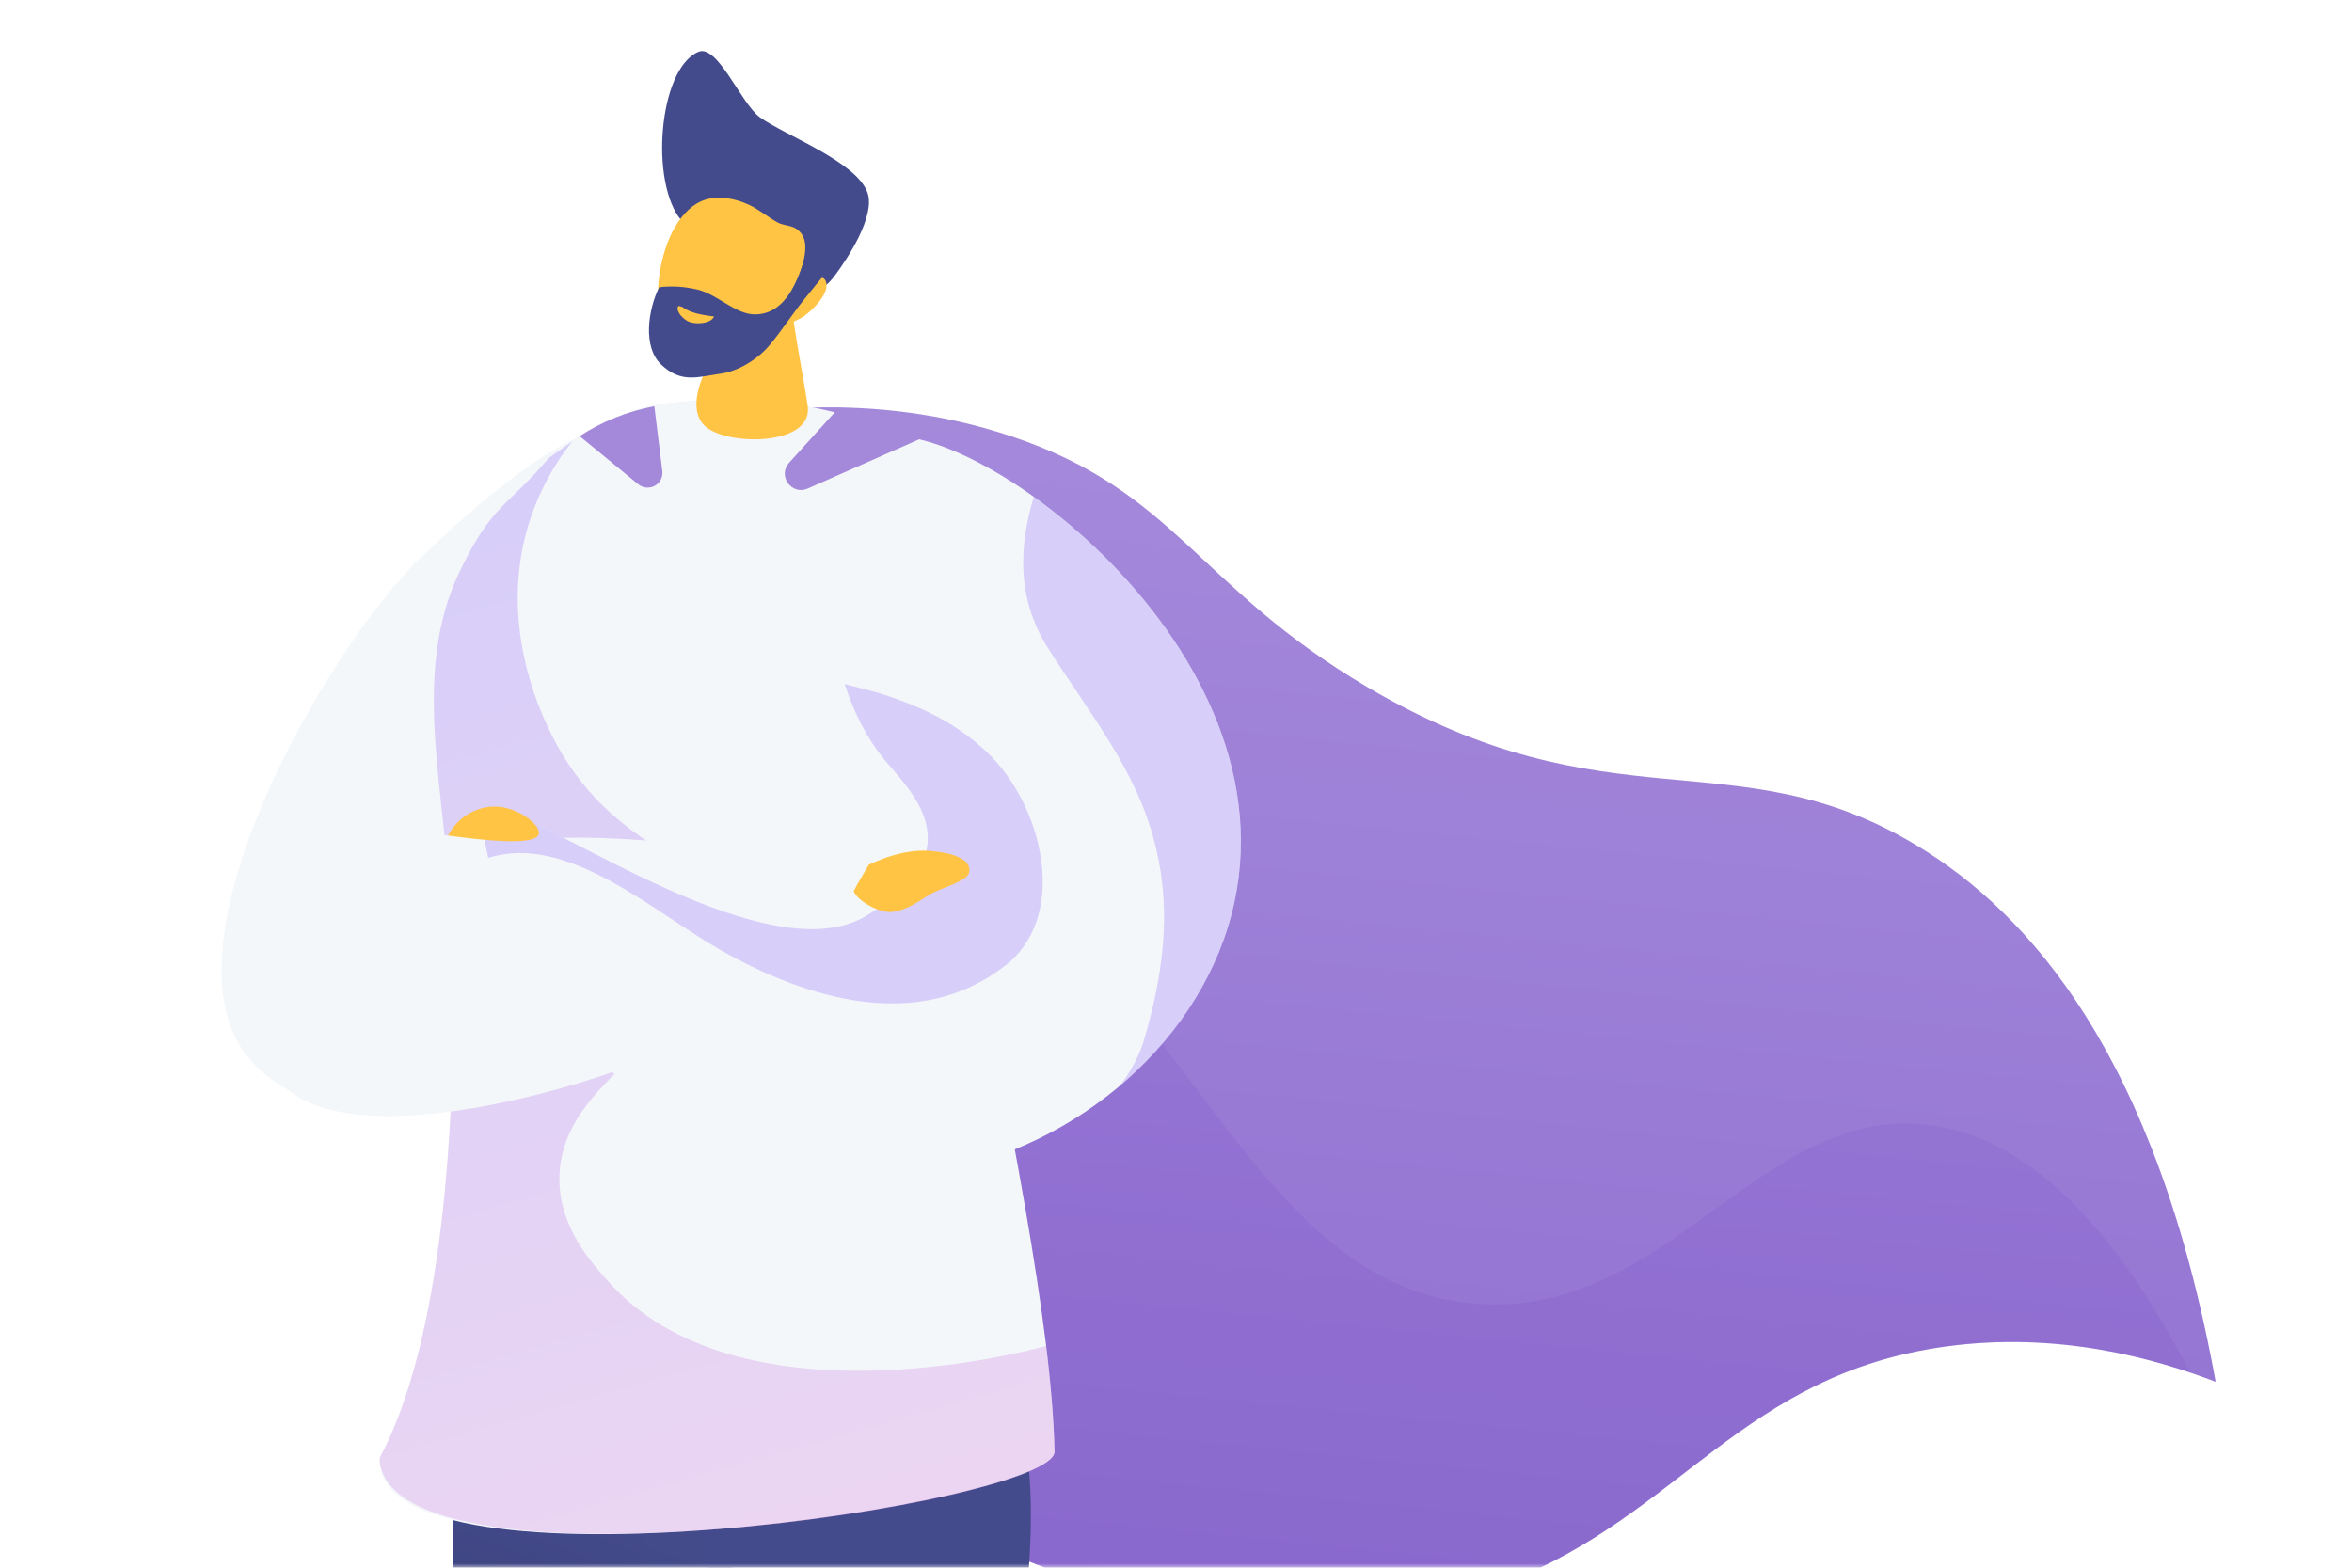 <svg width="276" height="184" viewBox="0 0 276 184" fill="none" xmlns="http://www.w3.org/2000/svg">
<mask id="mask0_1029_8757" style="mask-type:alpha" maskUnits="userSpaceOnUse" x="0" y="0" width="276" height="184">
<rect width="276" height="184" fill="#C4C4C4"/>
</mask>
<g mask="url(#mask0_1029_8757)">
<path d="M260 162.183C253.025 123.757 238.055 107.182 224.993 99.274C203.686 86.37 188.887 97.407 160.433 80.632C140.433 68.844 138.02 57.661 118.611 51.187C102.399 45.778 86.899 47.848 76.028 50.604C57.958 101.509 71.62 152.957 104.95 175.121C121.437 186.087 151.364 195.624 176.767 185.736C197.147 177.804 204.551 161.287 228.363 158.036C241.533 156.243 252.848 159.436 260 162.183Z" fill="url(#paint0_linear_1029_8757)"/>
<g style="mix-blend-mode:multiply" opacity="0.3">
<path style="mix-blend-mode:multiply" opacity="0.3" d="M128.231 112.61C143.921 129.947 152.932 151.247 172.954 152.995C195.589 154.97 206.355 129.692 226.235 132.022C234.581 133.003 245.515 138.967 257.016 161.103C249.885 158.691 239.828 156.474 228.37 158.038C204.558 161.29 197.154 177.806 176.774 185.738C151.377 195.626 121.449 186.087 104.957 175.123C77.423 156.814 63.313 118.518 69.425 77.054C98.845 86.224 116.74 99.912 128.231 112.61Z" fill="url(#paint1_linear_1029_8757)"/>
</g>
<path d="M52.65 150.53C54.733 201.812 50.65 253.158 40.487 303.469L48.487 305.167C54.822 298.602 62.712 288.381 66.033 274.352C68.092 265.645 67.019 261.285 68.052 250.656C69.7 233.733 74.384 224.661 78.986 210.84C83.122 198.419 87.827 180.263 89.584 156.237L52.65 150.53Z" fill="url(#paint2_linear_1029_8757)"/>
<path style="mix-blend-mode:multiply" opacity="0.3" d="M56.33 258.077C59.265 246.468 64.921 243.398 65.116 232.444C65.253 224.692 62.469 224.059 62.654 216.639C62.929 205.385 69.538 199.485 72.855 192.407C76.358 184.931 77.699 172.922 68.258 152.948L89.573 156.238C87.816 180.265 83.111 198.42 78.975 210.841C74.371 224.664 69.689 233.733 68.041 250.657C67.008 261.286 68.082 265.647 66.022 274.354C62.701 288.382 54.811 298.604 48.476 305.168L46.441 304.737C53.29 296.572 55.708 289.281 56.325 283.365C57.33 273.744 53.37 269.784 56.33 258.077Z" fill="url(#paint3_linear_1029_8757)"/>
<path d="M79.297 149.092C82.47 178.254 85.375 207.971 88.011 238.242C89.981 260.954 91.74 283.385 93.287 305.536L101.395 306.099C104.717 299.062 107.151 291.64 108.639 284.004C110.892 272.372 109.864 265.59 110.484 253.626C111.181 240.208 113.075 237.192 115.805 220.166C121.346 185.614 124.116 168.337 115.329 158.15C112.477 154.843 103.65 146.636 79.297 149.092Z" fill="url(#paint4_linear_1029_8757)"/>
<path d="M70.436 50.296C63.283 52.455 54.133 60.851 49.347 65.466C38.31 76.092 17.59 111.944 29.661 124.747C37.875 133.457 52.313 129.797 58.673 121.015C63.355 114.556 60.52 108.678 59.534 97.047C58.474 84.533 62.966 62.66 70.436 50.296Z" fill="#F4F7FA"/>
<path d="M64.41 53.737C59.479 59.585 57.748 59.097 53.905 67.147C48.116 79.275 52.38 93.137 52.988 108.076C53.654 124.462 52.998 154.955 44.751 170.719C44.614 170.993 44.537 171.051 44.544 171.462C44.797 188.173 123.872 176.465 123.746 170.366C123.124 140.059 103.354 73.69 108.25 51.739C106.028 51.699 101.629 49.381 99.841 48.881C92.161 46.737 85.227 46.375 77.964 47.362C75.308 47.722 73.971 48.332 72.032 49.077C68.882 50.293 66.85 52.092 64.41 53.737Z" fill="#F4F7FA"/>
<path d="M92.552 30.646C92.448 35.735 94.12 43.066 94.779 47.627C95.438 52.189 86.1 52.383 83.046 50.266C80.245 48.324 82.36 43.056 85.058 40.291C87.755 37.526 89.791 33.477 92.552 30.646Z" fill="url(#paint5_linear_1029_8757)"/>
<path d="M79.982 25.899C76.228 21.561 77.258 8.118 81.937 6.093C84.205 5.11 86.966 12.184 89.172 13.77C92.133 15.906 100.543 18.978 101.802 22.627C102.747 25.381 99.419 30.371 98.115 32.14C96.639 34.142 96.605 33.384 94.972 34.724C92.715 36.584 89.755 38.72 87.433 40.834C87.246 38.963 87.36 38.979 86.915 36.532C86.745 35.591 84.907 31.46 83.962 29.84C83.355 28.814 80.442 26.43 79.982 25.899Z" fill="url(#paint6_linear_1029_8757)"/>
<path d="M92.249 38.126C88.556 40.711 86.451 44.179 80.651 42.268C75.457 40.558 76.37 27.153 81.749 23.892C83.543 22.804 85.902 23.138 87.829 24.007C88.968 24.52 90.1 25.478 91.223 26.091C92.26 26.658 93.252 26.274 94.106 27.518C95.173 29.073 93.84 32.491 92.888 34.097C93.503 33.686 94.216 33.095 94.968 32.968C95.498 32.88 96.496 32.156 96.876 32.951C97.497 34.249 95.49 36.292 94.366 37.091C93.851 37.461 92.853 37.861 92.249 38.126Z" fill="url(#paint7_linear_1029_8757)"/>
<path d="M94.603 26.719C93.816 27.041 94.933 28.563 94.556 29.872C93.827 32.405 92.36 36.959 88.527 36.898C86.258 36.863 84.189 34.554 81.88 33.998C80.399 33.633 78.865 33.535 77.349 33.707C76.038 36.364 75.405 40.738 77.587 42.79C79.937 45 81.775 44.265 84.647 43.844C86.569 43.562 88.828 42.245 90.236 40.59C91.705 38.867 92.864 37.005 94.335 35.182C95.148 34.176 96.138 32.911 97.081 31.866C97.406 31.521 97.694 31.141 97.938 30.734C97.383 30.042 95.743 26.253 94.603 26.719Z" fill="url(#paint8_linear_1029_8757)"/>
<path d="M80.028 36.005C81.043 36.768 82.334 36.938 83.527 37.117C83.585 37.125 83.856 37.058 83.729 37.263C83.244 38.029 81.587 38.085 80.798 37.744C80.238 37.495 79.348 36.647 79.54 36.029C79.621 35.767 79.909 36.053 80.028 36.005Z" fill="url(#paint9_linear_1029_8757)"/>
<path style="mix-blend-mode:multiply" opacity="0.3" d="M71.35 150.375C69.228 147.982 65.859 144.176 65.653 138.861C65.138 125.2 86.3 119.88 85.467 108.763C84.82 100.127 71.865 101.096 64.493 85.757C63.227 83.124 58.589 73.116 61.954 61.782C63.042 58.16 64.804 54.775 67.146 51.804C66.236 52.444 65.353 53.105 64.409 53.745C59.479 59.592 57.748 59.104 53.905 67.155C48.116 79.282 52.38 93.144 52.987 108.083C53.654 124.469 52.998 154.963 44.75 170.727C44.612 171.001 44.51 171.179 44.542 171.47C46.386 188.08 123.871 176.473 123.744 170.373C123.67 166.718 123.315 162.538 122.76 157.976C120.013 158.737 86.547 167.509 71.35 150.375Z" fill="url(#paint10_linear_1029_8757)"/>
<path d="M49.137 97.897C44.812 97.681 47.799 95.068 46.489 95.449C45.665 95.686 25.597 115.391 31.922 125.785C37.954 135.7 63.013 128.976 71.843 125.833C76.751 124.086 91.323 118.674 100.175 104.599C100.97 103.334 101.566 102.244 101.96 101.484C82.617 98.95 73.353 98.343 68.5 98.317C65.389 98.299 62.248 98.552 49.137 97.897Z" fill="#F4F7FA"/>
<path d="M56.448 95.896C56.997 100.246 59.244 113.678 70.604 124.682C72.863 126.875 88.185 141.216 109.666 137.6C126.452 134.774 141.399 121.936 144.854 105.901C151.599 74.595 111.538 46.977 102.339 51.715C96.161 54.894 94.4 77.54 103.643 88.984C105.653 91.471 109.387 94.922 108.809 99.257C108.26 103.418 104.033 106.046 101.644 107.489C90.371 114.299 65.676 96.722 59.14 95.279C58.669 95.27 58.313 94.822 56.448 95.896Z" fill="#F4F7FA"/>
<path style="mix-blend-mode:multiply" opacity="0.3" d="M116.38 88.841C112.488 84.904 107.979 82.832 102.907 81.275C101.64 80.932 100.375 80.615 99.121 80.289C100.158 83.506 101.642 86.511 103.643 88.989C105.645 91.468 109.387 94.927 108.809 99.262C108.26 103.423 104.033 106.051 101.644 107.494C90.371 114.304 65.676 96.727 59.14 95.284C58.669 95.27 58.316 94.823 56.448 95.897C56.585 96.993 56.829 98.649 57.298 100.694C66.567 97.731 76.623 107.016 84.639 111.555C94.935 117.374 107.759 121.135 117.804 113.45C125.333 107.828 122.602 95.303 116.38 88.841Z" fill="url(#paint11_linear_1029_8757)"/>
<path style="mix-blend-mode:multiply" opacity="0.3" d="M121.305 58.309C119.548 64.203 119.336 70.183 122.857 75.883C127.937 83.916 133.605 90.624 135.669 99.615C137.518 107.246 136.399 114.756 134.201 122.223C133.578 124.13 132.617 125.911 131.365 127.48C138.092 121.816 143.046 114.299 144.854 105.905C149.102 86.19 134.786 67.938 121.305 58.309Z" fill="url(#paint12_linear_1029_8757)"/>
<path d="M100.175 104.598C100.711 105.877 103.359 107.191 104.644 107.041C106.799 106.793 108.32 105.326 109.671 104.688C110.878 104.117 113.572 103.343 113.734 102.386C114.04 100.574 111.096 100.056 109.369 99.889C106.949 99.643 104.367 100.348 101.956 101.484C101.364 102.535 100.693 103.561 100.175 104.598Z" fill="url(#paint13_linear_1029_8757)"/>
<path d="M52.574 98.059C61.029 99.244 62.983 98.662 63.217 97.922C63.517 96.972 61.238 95.051 58.805 94.721C56.337 94.381 53.831 95.701 52.574 98.059Z" fill="url(#paint14_linear_1029_8757)"/>
<path d="M98.479 47.813L110.73 50.296L94.786 57.342C92.902 58.174 91.216 55.847 92.589 54.326L98.479 47.813Z" fill="url(#paint15_linear_1029_8757)"/>
<path d="M76.781 47.678C73.658 48.266 70.68 49.458 68.015 51.187L74.891 56.837C75.159 57.058 75.487 57.194 75.834 57.226C76.18 57.259 76.529 57.187 76.834 57.02C77.138 56.852 77.386 56.597 77.544 56.288C77.703 55.978 77.764 55.629 77.721 55.284L76.781 47.678Z" fill="url(#paint16_linear_1029_8757)"/>
</g>
<defs>
<linearGradient id="paint0_linear_1029_8757" x1="216.67" y1="-396.411" x2="127.068" y2="494.974" gradientUnits="userSpaceOnUse">
<stop stop-color="#EAE0FF"/>
<stop offset="1" stop-color="#6034B8"/>
</linearGradient>
<linearGradient id="paint1_linear_1029_8757" x1="215.14" y1="-396.564" x2="125.539" y2="494.821" gradientUnits="userSpaceOnUse">
<stop stop-color="#8950FC"/>
<stop offset="1" stop-color="#360A8E"/>
</linearGradient>
<linearGradient id="paint2_linear_1029_8757" x1="33.648" y1="280.579" x2="73.544" y2="175.736" gradientUnits="userSpaceOnUse">
<stop stop-color="#26264F"/>
<stop offset="1" stop-color="#444B8C"/>
</linearGradient>
<linearGradient id="paint3_linear_1029_8757" x1="-111793" y1="433189" x2="-49981.9" y2="393707" gradientUnits="userSpaceOnUse">
<stop stop-color="#26264F"/>
<stop offset="1" stop-color="#444B8C"/>
</linearGradient>
<linearGradient id="paint4_linear_1029_8757" x1="-117172" y1="471165" x2="-52727.4" y2="438555" gradientUnits="userSpaceOnUse">
<stop stop-color="#26264F"/>
<stop offset="1" stop-color="#444B8C"/>
</linearGradient>
<linearGradient id="paint5_linear_1029_8757" x1="-24560.1" y1="23168.6" x2="-21399.5" y2="30528.8" gradientUnits="userSpaceOnUse">
<stop stop-color="#FFC444"/>
<stop offset="1" stop-color="#F36F56"/>
</linearGradient>
<linearGradient id="paint6_linear_1029_8757" x1="-45947.6" y1="28220.7" x2="-47708" y2="18290.7" gradientUnits="userSpaceOnUse">
<stop stop-color="#26264F"/>
<stop offset="1" stop-color="#444B8C"/>
</linearGradient>
<linearGradient id="paint7_linear_1029_8757" x1="-36407.2" y1="15034.2" x2="-42488.9" y2="12230.2" gradientUnits="userSpaceOnUse">
<stop stop-color="#FFC444"/>
<stop offset="1" stop-color="#F36F56"/>
</linearGradient>
<linearGradient id="paint8_linear_1029_8757" x1="-40121.9" y1="12206.9" x2="-40363.2" y2="6943.37" gradientUnits="userSpaceOnUse">
<stop stop-color="#26264F"/>
<stop offset="1" stop-color="#444B8C"/>
</linearGradient>
<linearGradient id="paint9_linear_1029_8757" x1="-7802.62" y1="961.435" x2="-7805.07" y2="1797.77" gradientUnits="userSpaceOnUse">
<stop stop-color="#FFC444"/>
<stop offset="1" stop-color="#F36F56"/>
</linearGradient>
<linearGradient id="paint10_linear_1029_8757" x1="94.294" y1="199.341" x2="54.873" y2="60.278" gradientUnits="userSpaceOnUse">
<stop stop-color="#E38DDD"/>
<stop offset="1" stop-color="#9571F6"/>
</linearGradient>
<linearGradient id="paint11_linear_1029_8757" x1="-299335" y1="67431.2" x2="-299676" y2="48930.9" gradientUnits="userSpaceOnUse">
<stop stop-color="#E38DDD"/>
<stop offset="1" stop-color="#9571F6"/>
</linearGradient>
<linearGradient id="paint12_linear_1029_8757" x1="-123548" y1="140358" x2="-129013" y2="77953.2" gradientUnits="userSpaceOnUse">
<stop stop-color="#E38DDD"/>
<stop offset="1" stop-color="#9571F6"/>
</linearGradient>
<linearGradient id="paint13_linear_1029_8757" x1="-23064.5" y1="11080.1" x2="-23139.2" y2="12475.5" gradientUnits="userSpaceOnUse">
<stop stop-color="#FFC444"/>
<stop offset="1" stop-color="#F36F56"/>
</linearGradient>
<linearGradient id="paint14_linear_1029_8757" x1="-21965.3" y1="6141.46" x2="-21995.6" y2="6929.68" gradientUnits="userSpaceOnUse">
<stop stop-color="#FFC444"/>
<stop offset="1" stop-color="#F36F56"/>
</linearGradient>
<linearGradient id="paint15_linear_1029_8757" x1="-31988.6" y1="8801.44" x2="-32311.7" y2="14968.1" gradientUnits="userSpaceOnUse">
<stop stop-color="#A489DB"/>
<stop offset="1" stop-color="#8A6BCD"/>
</linearGradient>
<linearGradient id="paint16_linear_1029_8757" x1="-18685.6" y1="8778.12" x2="-19252.3" y2="14503.6" gradientUnits="userSpaceOnUse">
<stop stop-color="#A489DB"/>
<stop offset="1" stop-color="#A489DB"/>
</linearGradient>
</defs>
</svg>
